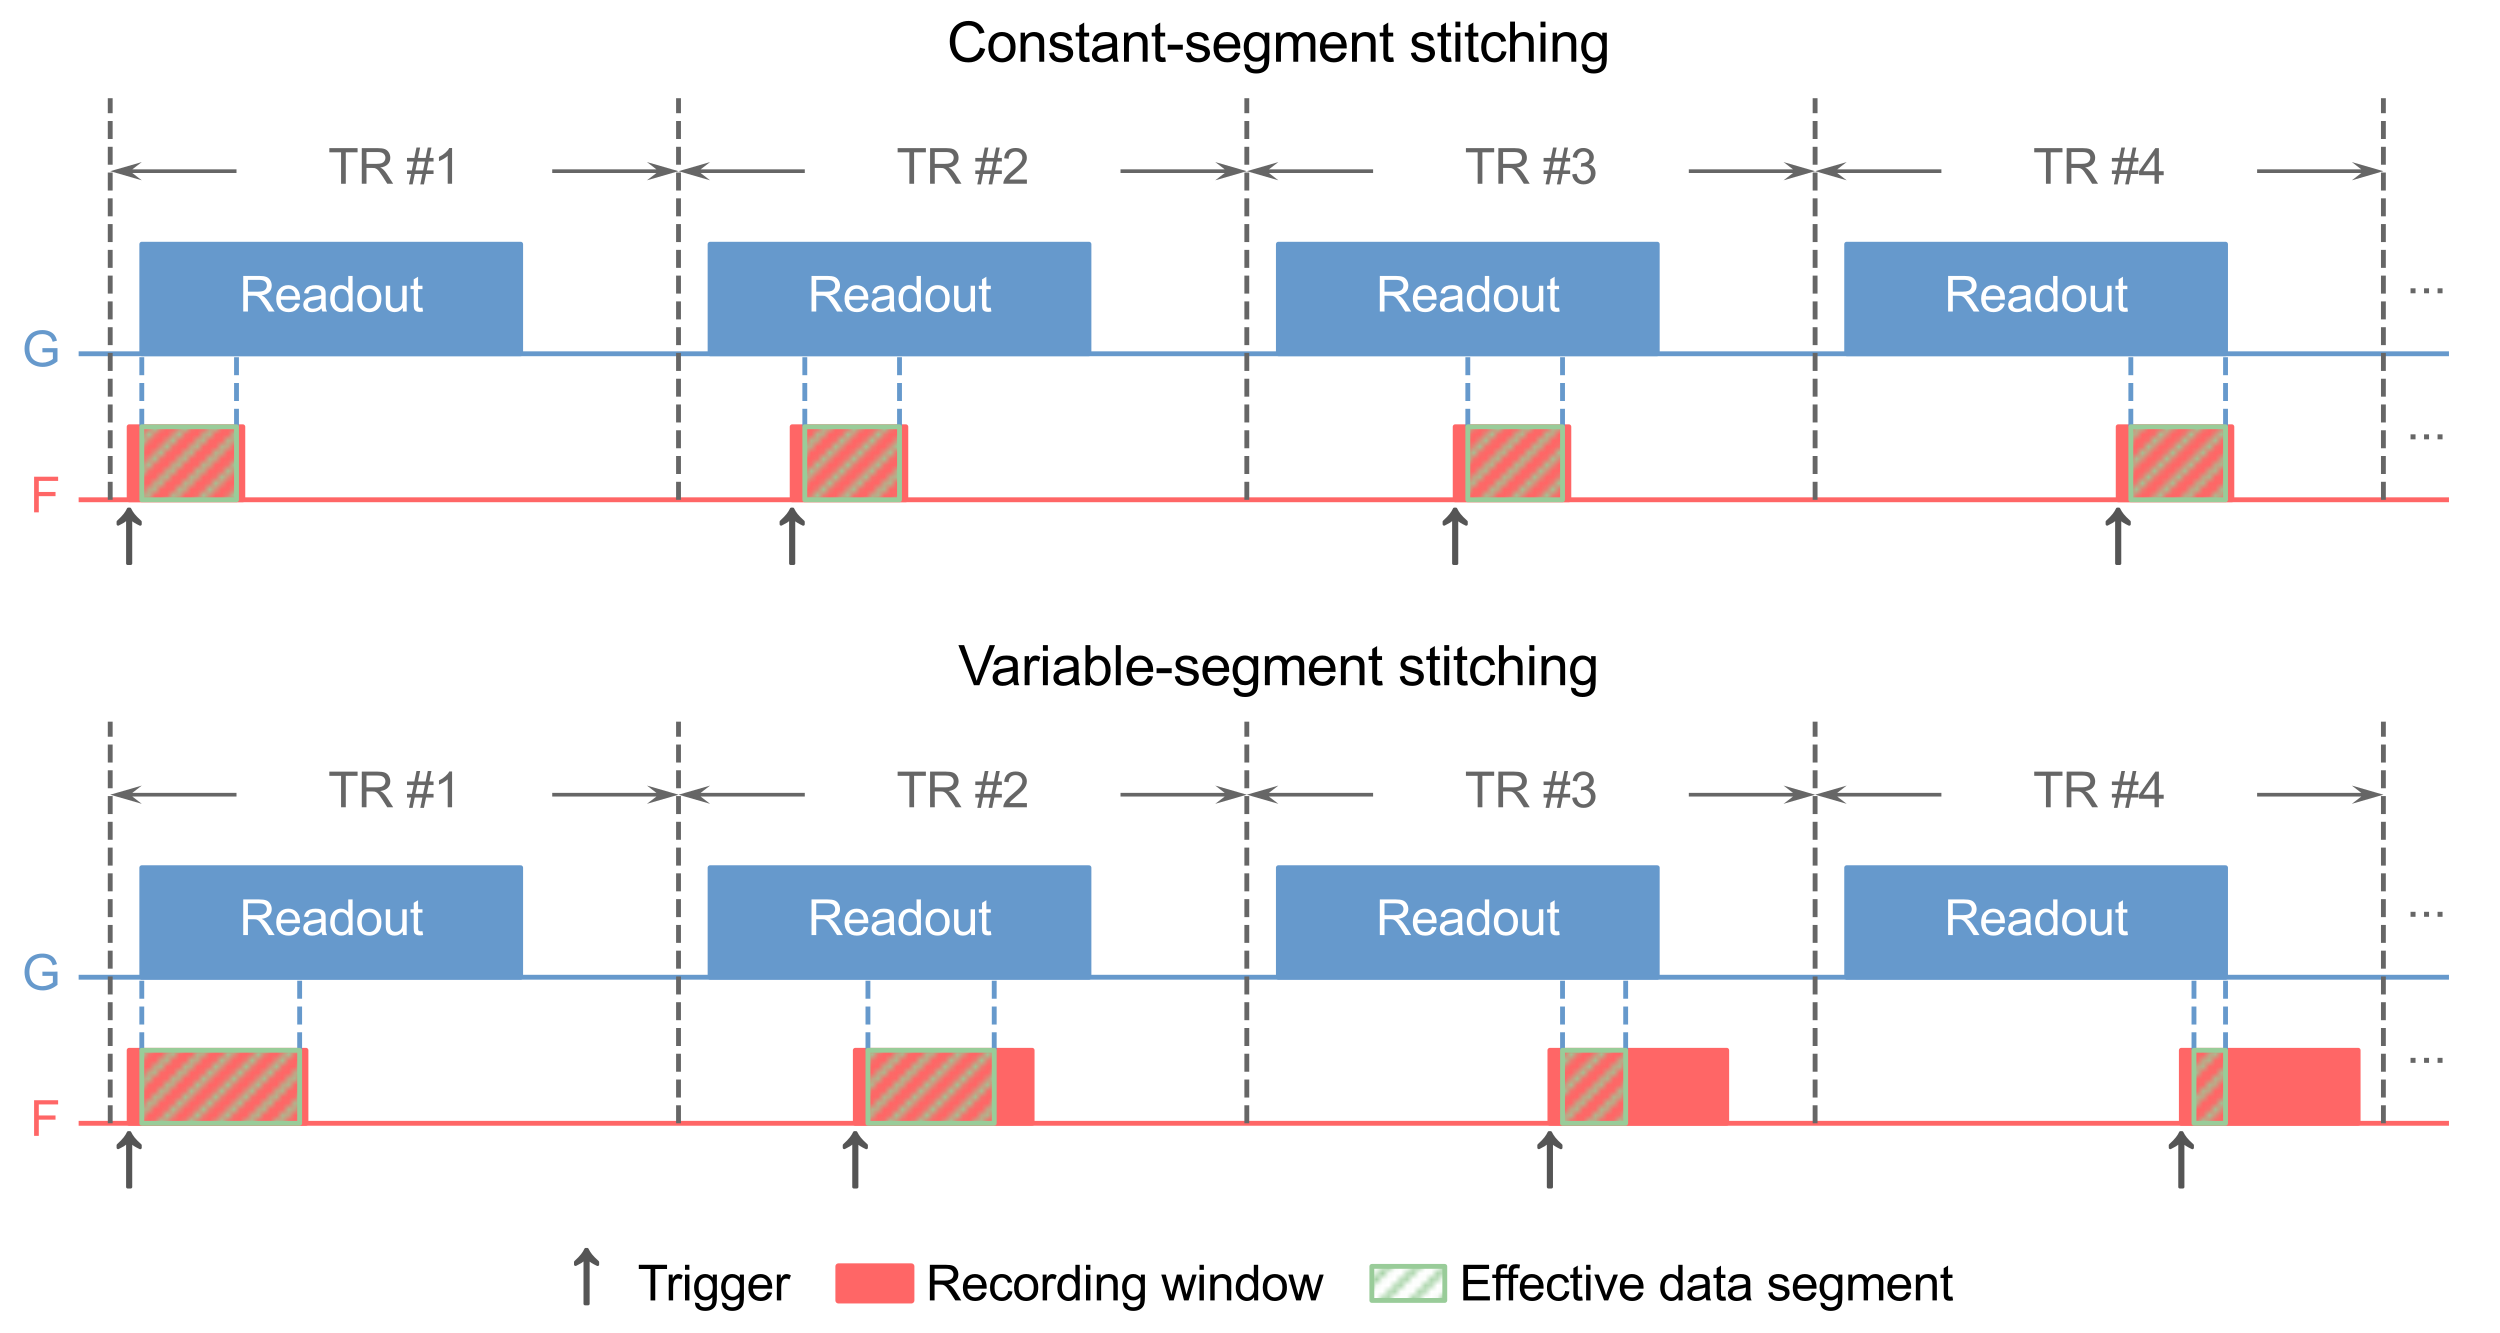 <?xml version="1.0" encoding="utf-8" standalone="no"?>
<!DOCTYPE svg PUBLIC "-//W3C//DTD SVG 1.1//EN"
  "http://www.w3.org/Graphics/SVG/1.1/DTD/svg11.dtd">
<svg xmlns:xlink="http://www.w3.org/1999/xlink" width="411.325pt" height="219.243pt" viewBox="0 0 411.325 219.243" xmlns="http://www.w3.org/2000/svg" version="1.1">
 <defs>
  <style type="text/css">*{stroke-linejoin: round; stroke-linecap: butt}</style>
 </defs>
 <g id="figure_1">
  <g id="patch_1">
   <path d="M 0 219.243 
L 411.325 219.243 
L 411.325 0 
L 0 0 
z
" style="fill: #ffffff"/>
  </g>
  <g id="axes_1">
   <g id="patch_2">
    <path d="M 21.251 82.229 
L 39.951 82.229 
L 39.951 70.215 
L 21.251 70.215 
z
" clip-path="url(#p45568a3e5e)" style="fill: #ff6666; stroke: #ff6666; stroke-width: 0.8; stroke-linejoin: miter"/>
   </g>
   <g id="patch_3">
    <path d="M 130.336 82.229 
L 149.036 82.229 
L 149.036 70.215 
L 130.336 70.215 
z
" clip-path="url(#p45568a3e5e)" style="fill: #ff6666; stroke: #ff6666; stroke-width: 0.8; stroke-linejoin: miter"/>
   </g>
   <g id="patch_4">
    <path d="M 239.421 82.229 
L 258.122 82.229 
L 258.122 70.215 
L 239.421 70.215 
z
" clip-path="url(#p45568a3e5e)" style="fill: #ff6666; stroke: #ff6666; stroke-width: 0.8; stroke-linejoin: miter"/>
   </g>
   <g id="patch_5">
    <path d="M 348.507 82.229 
L 367.207 82.229 
L 367.207 70.215 
L 348.507 70.215 
z
" clip-path="url(#p45568a3e5e)" style="fill: #ff6666; stroke: #ff6666; stroke-width: 0.8; stroke-linejoin: miter"/>
   </g>
   <g id="PolyCollection_1">
    <defs>
     <path id="m5904246587" d="M 23.328 -179.064 
L 23.328 -161.042 
L 85.663 -161.042 
L 85.663 -179.064 
L 85.663 -179.064 
L 23.328 -179.064 
z
" style="stroke: #6699cc; stroke-width: 0.8"/>
    </defs>
    <g clip-path="url(#p45568a3e5e)">
     <use xlink:href="#m5904246587" x="0" y="219.243" style="fill: #6699cc; stroke: #6699cc; stroke-width: 0.8"/>
    </g>
   </g>
   <g id="patch_6">
    <path d="M 18.134 28.166 
L 23.328 26.664 
L 21.77 27.865 
L 38.912 27.865 
L 38.912 28.466 
L 21.77 28.466 
L 23.328 29.668 
z
" clip-path="url(#p45568a3e5e)" style="fill: #666666"/>
   </g>
   <g id="patch_7">
    <path d="M 111.636 28.166 
L 106.441 29.668 
L 107.999 28.466 
L 90.857 28.466 
L 90.857 27.865 
L 107.999 27.865 
L 106.441 26.664 
z
" clip-path="url(#p45568a3e5e)" style="fill: #666666"/>
   </g>
   <g id="PolyCollection_2">
    <defs>
     <path id="m036a494383" d="M 116.83 -179.064 
L 116.83 -161.042 
L 179.165 -161.042 
L 179.165 -179.064 
L 179.165 -179.064 
L 116.83 -179.064 
z
" style="stroke: #6699cc; stroke-width: 0.8"/>
    </defs>
    <g clip-path="url(#p45568a3e5e)">
     <use xlink:href="#m036a494383" x="0" y="219.243" style="fill: #6699cc; stroke: #6699cc; stroke-width: 0.8"/>
    </g>
   </g>
   <g id="patch_8">
    <path d="M 111.636 28.166 
L 116.83 26.664 
L 115.272 27.865 
L 132.414 27.865 
L 132.414 28.466 
L 115.272 28.466 
L 116.83 29.668 
z
" clip-path="url(#p45568a3e5e)" style="fill: #666666"/>
   </g>
   <g id="patch_9">
    <path d="M 205.137 28.166 
L 199.943 29.668 
L 201.501 28.466 
L 184.359 28.466 
L 184.359 27.865 
L 201.501 27.865 
L 199.943 26.664 
z
" clip-path="url(#p45568a3e5e)" style="fill: #666666"/>
   </g>
   <g id="PolyCollection_3">
    <defs>
     <path id="m6ff072a5ea" d="M 210.332 -179.064 
L 210.332 -161.042 
L 272.667 -161.042 
L 272.667 -179.064 
L 272.667 -179.064 
L 210.332 -179.064 
z
" style="stroke: #6699cc; stroke-width: 0.8"/>
    </defs>
    <g clip-path="url(#p45568a3e5e)">
     <use xlink:href="#m6ff072a5ea" x="0" y="219.243" style="fill: #6699cc; stroke: #6699cc; stroke-width: 0.8"/>
    </g>
   </g>
   <g id="patch_10">
    <path d="M 205.137 28.166 
L 210.332 26.664 
L 208.774 27.865 
L 225.916 27.865 
L 225.916 28.466 
L 208.774 28.466 
L 210.332 29.668 
z
" clip-path="url(#p45568a3e5e)" style="fill: #666666"/>
   </g>
   <g id="patch_11">
    <path d="M 298.639 28.166 
L 293.445 29.668 
L 295.003 28.466 
L 277.861 28.466 
L 277.861 27.865 
L 295.003 27.865 
L 293.445 26.664 
z
" clip-path="url(#p45568a3e5e)" style="fill: #666666"/>
   </g>
   <g id="PolyCollection_4">
    <defs>
     <path id="m2b9aa10804" d="M 303.834 -179.064 
L 303.834 -161.042 
L 366.168 -161.042 
L 366.168 -179.064 
L 366.168 -179.064 
L 303.834 -179.064 
z
" style="stroke: #6699cc; stroke-width: 0.8"/>
    </defs>
    <g clip-path="url(#p45568a3e5e)">
     <use xlink:href="#m2b9aa10804" x="0" y="219.243" style="fill: #6699cc; stroke: #6699cc; stroke-width: 0.8"/>
    </g>
   </g>
   <g id="patch_12">
    <path d="M 298.639 28.166 
L 303.834 26.664 
L 302.275 27.865 
L 319.417 27.865 
L 319.417 28.466 
L 302.275 28.466 
L 303.834 29.668 
z
" clip-path="url(#p45568a3e5e)" style="fill: #666666"/>
   </g>
   <g id="patch_13">
    <path d="M 392.141 28.166 
L 386.947 29.668 
L 388.505 28.466 
L 371.363 28.466 
L 371.363 27.865 
L 388.505 27.865 
L 386.947 26.664 
z
" clip-path="url(#p45568a3e5e)" style="fill: #666666"/>
   </g>
   <g id="PathCollection_1">
    <defs>
     <path id="m8872c32c52" d="M -1.819 -2.384 
Q -1.085 -3.056 -0.703 -3.546 
Q -0.321 -4.038 -0.134 -4.472 
L 0.1 -4.472 
Q 0.336 -3.972 0.713 -3.501 
Q 1.09 -3.031 1.819 -2.379 
L 1.819 -1.989 
Q 0.802 -2.465 0.255 -2.986 
L 0.255 4.472 
L -0.255 4.472 
L -0.255 -2.986 
Q -0.741 -2.601 -0.982 -2.449 
Q -1.221 -2.298 -1.819 -1.998 
L -1.819 -2.384 
z
" style="stroke: #555555; stroke-width: 0.5"/>
    </defs>
    <g clip-path="url(#p45568a3e5e)">
     <use xlink:href="#m8872c32c52" x="21.251" y="88.236" style="fill: #555555; stroke: #555555; stroke-width: 0.5"/>
     <use xlink:href="#m8872c32c52" x="130.336" y="88.236" style="fill: #555555; stroke: #555555; stroke-width: 0.5"/>
     <use xlink:href="#m8872c32c52" x="239.421" y="88.236" style="fill: #555555; stroke: #555555; stroke-width: 0.5"/>
     <use xlink:href="#m8872c32c52" x="348.507" y="88.236" style="fill: #555555; stroke: #555555; stroke-width: 0.5"/>
    </g>
   </g>
   <g id="line2d_1">
    <path d="M 12.939 82.229 
L 402.53 82.229 
" clip-path="url(#p45568a3e5e)" style="fill: none; stroke: #ff6666; stroke-width: 0.8; stroke-linecap: square"/>
   </g>
   <g id="line2d_2">
    <path d="M 12.939 58.201 
L 402.53 58.201 
" clip-path="url(#p45568a3e5e)" style="fill: none; stroke: #6699cc; stroke-width: 0.8; stroke-linecap: square"/>
   </g>
   <g id="line2d_3">
    <path d="M 18.134 82.229 
L 18.134 16.152 
" clip-path="url(#p45568a3e5e)" style="fill: none; stroke-dasharray: 2.96,1.28; stroke-dashoffset: 0; stroke: #666666; stroke-width: 0.8"/>
   </g>
   <g id="line2d_4">
    <path d="M 23.328 70.215 
L 23.328 58.201 
" clip-path="url(#p45568a3e5e)" style="fill: none; stroke-dasharray: 2.96,1.28; stroke-dashoffset: 0; stroke: #6699cc; stroke-width: 0.8"/>
   </g>
   <g id="line2d_5">
    <path d="M 38.912 70.215 
L 38.912 58.201 
" clip-path="url(#p45568a3e5e)" style="fill: none; stroke-dasharray: 2.96,1.28; stroke-dashoffset: 0; stroke: #6699cc; stroke-width: 0.8"/>
   </g>
   <g id="line2d_6">
    <path d="M 111.636 82.229 
L 111.636 16.152 
" clip-path="url(#p45568a3e5e)" style="fill: none; stroke-dasharray: 2.96,1.28; stroke-dashoffset: 0; stroke: #666666; stroke-width: 0.8"/>
   </g>
   <g id="line2d_7">
    <path d="M 132.414 70.215 
L 132.414 58.201 
" clip-path="url(#p45568a3e5e)" style="fill: none; stroke-dasharray: 2.96,1.28; stroke-dashoffset: 0; stroke: #6699cc; stroke-width: 0.8"/>
   </g>
   <g id="line2d_8">
    <path d="M 147.997 70.215 
L 147.997 58.201 
" clip-path="url(#p45568a3e5e)" style="fill: none; stroke-dasharray: 2.96,1.28; stroke-dashoffset: 0; stroke: #6699cc; stroke-width: 0.8"/>
   </g>
   <g id="line2d_9">
    <path d="M 205.137 82.229 
L 205.137 16.152 
" clip-path="url(#p45568a3e5e)" style="fill: none; stroke-dasharray: 2.96,1.28; stroke-dashoffset: 0; stroke: #666666; stroke-width: 0.8"/>
   </g>
   <g id="line2d_10">
    <path d="M 241.499 70.215 
L 241.499 58.201 
" clip-path="url(#p45568a3e5e)" style="fill: none; stroke-dasharray: 2.96,1.28; stroke-dashoffset: 0; stroke: #6699cc; stroke-width: 0.8"/>
   </g>
   <g id="line2d_11">
    <path d="M 257.083 70.215 
L 257.083 58.201 
" clip-path="url(#p45568a3e5e)" style="fill: none; stroke-dasharray: 2.96,1.28; stroke-dashoffset: 0; stroke: #6699cc; stroke-width: 0.8"/>
   </g>
   <g id="line2d_12">
    <path d="M 298.639 82.229 
L 298.639 16.152 
" clip-path="url(#p45568a3e5e)" style="fill: none; stroke-dasharray: 2.96,1.28; stroke-dashoffset: 0; stroke: #666666; stroke-width: 0.8"/>
   </g>
   <g id="line2d_13">
    <path d="M 392.141 82.229 
L 392.141 16.152 
" clip-path="url(#p45568a3e5e)" style="fill: none; stroke-dasharray: 2.96,1.28; stroke-dashoffset: 0; stroke: #666666; stroke-width: 0.8"/>
   </g>
   <g id="line2d_14">
    <path d="M 350.585 70.215 
L 350.585 58.201 
" clip-path="url(#p45568a3e5e)" style="fill: none; stroke-dasharray: 2.96,1.28; stroke-dashoffset: 0; stroke: #6699cc; stroke-width: 0.8"/>
   </g>
   <g id="line2d_15">
    <path d="M 366.168 70.215 
L 366.168 58.201 
" clip-path="url(#p45568a3e5e)" style="fill: none; stroke-dasharray: 2.96,1.28; stroke-dashoffset: 0; stroke: #6699cc; stroke-width: 0.8"/>
   </g>
   <g id="text_1">
    <!-- G -->
    <g style="fill: #6699cc" transform="translate(3.6 60.269) scale(0.08 -0.08)">
     <defs>
      <path id="ArialMT-47" d="M 2638 1797 
L 2638 2334 
L 4578 2338 
L 4578 638 
Q 4131 281 3656 101 
Q 3181 -78 2681 -78 
Q 2006 -78 1454 211 
Q 903 500 622 1047 
Q 341 1594 341 2269 
Q 341 2938 620 3517 
Q 900 4097 1425 4378 
Q 1950 4659 2634 4659 
Q 3131 4659 3532 4498 
Q 3934 4338 4162 4050 
Q 4391 3763 4509 3300 
L 3963 3150 
Q 3859 3500 3706 3700 
Q 3553 3900 3268 4020 
Q 2984 4141 2638 4141 
Q 2222 4141 1919 4014 
Q 1616 3888 1430 3681 
Q 1244 3475 1141 3228 
Q 966 2803 966 2306 
Q 966 1694 1177 1281 
Q 1388 869 1791 669 
Q 2194 469 2647 469 
Q 3041 469 3416 620 
Q 3791 772 3984 944 
L 3984 1797 
L 2638 1797 
z
" transform="scale(0.016)"/>
     </defs>
     <use xlink:href="#ArialMT-47"/>
    </g>
   </g>
   <g id="text_2">
    <!-- F -->
    <g style="fill: #ff6666" transform="translate(4.936 84.297) scale(0.08 -0.08)">
     <defs>
      <path id="ArialMT-46" d="M 525 0 
L 525 4581 
L 3616 4581 
L 3616 4041 
L 1131 4041 
L 1131 2622 
L 3281 2622 
L 3281 2081 
L 1131 2081 
L 1131 0 
L 525 0 
z
" transform="scale(0.016)"/>
     </defs>
     <use xlink:href="#ArialMT-46"/>
    </g>
   </g>
   <g id="text_3">
    <!-- ... -->
    <g style="fill: #666666" transform="translate(395.863 48.255) scale(0.08 -0.08)">
     <defs>
      <path id="ArialMT-2e" d="M 581 0 
L 581 641 
L 1222 641 
L 1222 0 
L 581 0 
z
" transform="scale(0.016)"/>
     </defs>
     <use xlink:href="#ArialMT-2e"/>
     <use xlink:href="#ArialMT-2e" x="27.783"/>
     <use xlink:href="#ArialMT-2e" x="55.566"/>
    </g>
   </g>
   <g id="text_4">
    <!-- ... -->
    <g style="fill: #666666" transform="translate(395.863 72.283) scale(0.08 -0.08)">
     <use xlink:href="#ArialMT-2e"/>
     <use xlink:href="#ArialMT-2e" x="27.783"/>
     <use xlink:href="#ArialMT-2e" x="55.566"/>
    </g>
   </g>
   <g id="text_5">
    <!-- Readout -->
    <g style="fill: #ffffff" transform="translate(39.374 51.259) scale(0.08 -0.08)">
     <defs>
      <path id="ArialMT-52" d="M 503 0 
L 503 4581 
L 2534 4581 
Q 3147 4581 3465 4457 
Q 3784 4334 3975 4021 
Q 4166 3709 4166 3331 
Q 4166 2844 3850 2509 
Q 3534 2175 2875 2084 
Q 3116 1969 3241 1856 
Q 3506 1613 3744 1247 
L 4541 0 
L 3778 0 
L 3172 953 
Q 2906 1366 2734 1584 
Q 2563 1803 2427 1890 
Q 2291 1978 2150 2013 
Q 2047 2034 1813 2034 
L 1109 2034 
L 1109 0 
L 503 0 
z
M 1109 2559 
L 2413 2559 
Q 2828 2559 3062 2645 
Q 3297 2731 3419 2920 
Q 3541 3109 3541 3331 
Q 3541 3656 3305 3865 
Q 3069 4075 2559 4075 
L 1109 4075 
L 1109 2559 
z
" transform="scale(0.016)"/>
      <path id="ArialMT-65" d="M 2694 1069 
L 3275 997 
Q 3138 488 2766 206 
Q 2394 -75 1816 -75 
Q 1088 -75 661 373 
Q 234 822 234 1631 
Q 234 2469 665 2931 
Q 1097 3394 1784 3394 
Q 2450 3394 2872 2941 
Q 3294 2488 3294 1666 
Q 3294 1616 3291 1516 
L 816 1516 
Q 847 969 1125 678 
Q 1403 388 1819 388 
Q 2128 388 2347 550 
Q 2566 713 2694 1069 
z
M 847 1978 
L 2700 1978 
Q 2663 2397 2488 2606 
Q 2219 2931 1791 2931 
Q 1403 2931 1139 2672 
Q 875 2413 847 1978 
z
" transform="scale(0.016)"/>
      <path id="ArialMT-61" d="M 2588 409 
Q 2275 144 1986 34 
Q 1697 -75 1366 -75 
Q 819 -75 525 192 
Q 231 459 231 875 
Q 231 1119 342 1320 
Q 453 1522 633 1644 
Q 813 1766 1038 1828 
Q 1203 1872 1538 1913 
Q 2219 1994 2541 2106 
Q 2544 2222 2544 2253 
Q 2544 2597 2384 2738 
Q 2169 2928 1744 2928 
Q 1347 2928 1158 2789 
Q 969 2650 878 2297 
L 328 2372 
Q 403 2725 575 2942 
Q 747 3159 1072 3276 
Q 1397 3394 1825 3394 
Q 2250 3394 2515 3294 
Q 2781 3194 2906 3042 
Q 3031 2891 3081 2659 
Q 3109 2516 3109 2141 
L 3109 1391 
Q 3109 606 3145 398 
Q 3181 191 3288 0 
L 2700 0 
Q 2613 175 2588 409 
z
M 2541 1666 
Q 2234 1541 1622 1453 
Q 1275 1403 1131 1340 
Q 988 1278 909 1158 
Q 831 1038 831 891 
Q 831 666 1001 516 
Q 1172 366 1500 366 
Q 1825 366 2078 508 
Q 2331 650 2450 897 
Q 2541 1088 2541 1459 
L 2541 1666 
z
" transform="scale(0.016)"/>
      <path id="ArialMT-64" d="M 2575 0 
L 2575 419 
Q 2259 -75 1647 -75 
Q 1250 -75 917 144 
Q 584 363 401 755 
Q 219 1147 219 1656 
Q 219 2153 384 2558 
Q 550 2963 881 3178 
Q 1213 3394 1622 3394 
Q 1922 3394 2156 3267 
Q 2391 3141 2538 2938 
L 2538 4581 
L 3097 4581 
L 3097 0 
L 2575 0 
z
M 797 1656 
Q 797 1019 1065 703 
Q 1334 388 1700 388 
Q 2069 388 2326 689 
Q 2584 991 2584 1609 
Q 2584 2291 2321 2609 
Q 2059 2928 1675 2928 
Q 1300 2928 1048 2622 
Q 797 2316 797 1656 
z
" transform="scale(0.016)"/>
      <path id="ArialMT-6f" d="M 213 1659 
Q 213 2581 725 3025 
Q 1153 3394 1769 3394 
Q 2453 3394 2887 2945 
Q 3322 2497 3322 1706 
Q 3322 1066 3130 698 
Q 2938 331 2570 128 
Q 2203 -75 1769 -75 
Q 1072 -75 642 372 
Q 213 819 213 1659 
z
M 791 1659 
Q 791 1022 1069 705 
Q 1347 388 1769 388 
Q 2188 388 2466 706 
Q 2744 1025 2744 1678 
Q 2744 2294 2464 2611 
Q 2184 2928 1769 2928 
Q 1347 2928 1069 2612 
Q 791 2297 791 1659 
z
" transform="scale(0.016)"/>
      <path id="ArialMT-75" d="M 2597 0 
L 2597 488 
Q 2209 -75 1544 -75 
Q 1250 -75 995 37 
Q 741 150 617 320 
Q 494 491 444 738 
Q 409 903 409 1263 
L 409 3319 
L 972 3319 
L 972 1478 
Q 972 1038 1006 884 
Q 1059 663 1231 536 
Q 1403 409 1656 409 
Q 1909 409 2131 539 
Q 2353 669 2445 892 
Q 2538 1116 2538 1541 
L 2538 3319 
L 3100 3319 
L 3100 0 
L 2597 0 
z
" transform="scale(0.016)"/>
      <path id="ArialMT-74" d="M 1650 503 
L 1731 6 
Q 1494 -44 1306 -44 
Q 1000 -44 831 53 
Q 663 150 594 308 
Q 525 466 525 972 
L 525 2881 
L 113 2881 
L 113 3319 
L 525 3319 
L 525 4141 
L 1084 4478 
L 1084 3319 
L 1650 3319 
L 1650 2881 
L 1084 2881 
L 1084 941 
Q 1084 700 1114 631 
Q 1144 563 1211 522 
Q 1278 481 1403 481 
Q 1497 481 1650 503 
z
" transform="scale(0.016)"/>
     </defs>
     <use xlink:href="#ArialMT-52"/>
     <use xlink:href="#ArialMT-65" x="72.217"/>
     <use xlink:href="#ArialMT-61" x="127.832"/>
     <use xlink:href="#ArialMT-64" x="183.447"/>
     <use xlink:href="#ArialMT-6f" x="239.062"/>
     <use xlink:href="#ArialMT-75" x="294.678"/>
     <use xlink:href="#ArialMT-74" x="350.293"/>
    </g>
   </g>
   <g id="text_6">
    <!-- TR #1 -->
    <g style="fill: #666666" transform="translate(53.993 30.234) scale(0.08 -0.08)">
     <defs>
      <path id="ArialMT-54" d="M 1659 0 
L 1659 4041 
L 150 4041 
L 150 4581 
L 3781 4581 
L 3781 4041 
L 2266 4041 
L 2266 0 
L 1659 0 
z
" transform="scale(0.016)"/>
      <path id="ArialMT-20" transform="scale(0.016)"/>
      <path id="ArialMT-23" d="M 322 -78 
L 594 1253 
L 66 1253 
L 66 1719 
L 688 1719 
L 919 2853 
L 66 2853 
L 66 3319 
L 1013 3319 
L 1284 4659 
L 1753 4659 
L 1481 3319 
L 2466 3319 
L 2738 4659 
L 3209 4659 
L 2938 3319 
L 3478 3319 
L 3478 2853 
L 2844 2853 
L 2609 1719 
L 3478 1719 
L 3478 1253 
L 2516 1253 
L 2244 -78 
L 1775 -78 
L 2044 1253 
L 1063 1253 
L 791 -78 
L 322 -78 
z
M 1156 1719 
L 2138 1719 
L 2372 2853 
L 1388 2853 
L 1156 1719 
z
" transform="scale(0.016)"/>
      <path id="ArialMT-31" d="M 2384 0 
L 1822 0 
L 1822 3584 
Q 1619 3391 1289 3197 
Q 959 3003 697 2906 
L 697 3450 
Q 1169 3672 1522 3987 
Q 1875 4303 2022 4600 
L 2384 4600 
L 2384 0 
z
" transform="scale(0.016)"/>
     </defs>
     <use xlink:href="#ArialMT-54"/>
     <use xlink:href="#ArialMT-52" x="61.084"/>
     <use xlink:href="#ArialMT-20" x="133.301"/>
     <use xlink:href="#ArialMT-23" x="161.084"/>
     <use xlink:href="#ArialMT-31" x="216.699"/>
    </g>
   </g>
   <g id="text_7">
    <!-- Readout -->
    <g style="fill: #ffffff" transform="translate(132.876 51.259) scale(0.08 -0.08)">
     <use xlink:href="#ArialMT-52"/>
     <use xlink:href="#ArialMT-65" x="72.217"/>
     <use xlink:href="#ArialMT-61" x="127.832"/>
     <use xlink:href="#ArialMT-64" x="183.447"/>
     <use xlink:href="#ArialMT-6f" x="239.062"/>
     <use xlink:href="#ArialMT-75" x="294.678"/>
     <use xlink:href="#ArialMT-74" x="350.293"/>
    </g>
   </g>
   <g id="text_8">
    <!-- TR #2 -->
    <g style="fill: #666666" transform="translate(147.495 30.234) scale(0.08 -0.08)">
     <defs>
      <path id="ArialMT-32" d="M 3222 541 
L 3222 0 
L 194 0 
Q 188 203 259 391 
Q 375 700 629 1000 
Q 884 1300 1366 1694 
Q 2113 2306 2375 2664 
Q 2638 3022 2638 3341 
Q 2638 3675 2398 3904 
Q 2159 4134 1775 4134 
Q 1369 4134 1125 3890 
Q 881 3647 878 3216 
L 300 3275 
Q 359 3922 746 4261 
Q 1134 4600 1788 4600 
Q 2447 4600 2831 4234 
Q 3216 3869 3216 3328 
Q 3216 3053 3103 2787 
Q 2991 2522 2730 2228 
Q 2469 1934 1863 1422 
Q 1356 997 1212 845 
Q 1069 694 975 541 
L 3222 541 
z
" transform="scale(0.016)"/>
     </defs>
     <use xlink:href="#ArialMT-54"/>
     <use xlink:href="#ArialMT-52" x="61.084"/>
     <use xlink:href="#ArialMT-20" x="133.301"/>
     <use xlink:href="#ArialMT-23" x="161.084"/>
     <use xlink:href="#ArialMT-32" x="216.699"/>
    </g>
   </g>
   <g id="text_9">
    <!-- Readout -->
    <g style="fill: #ffffff" transform="translate(226.377 51.259) scale(0.08 -0.08)">
     <use xlink:href="#ArialMT-52"/>
     <use xlink:href="#ArialMT-65" x="72.217"/>
     <use xlink:href="#ArialMT-61" x="127.832"/>
     <use xlink:href="#ArialMT-64" x="183.447"/>
     <use xlink:href="#ArialMT-6f" x="239.062"/>
     <use xlink:href="#ArialMT-75" x="294.678"/>
     <use xlink:href="#ArialMT-74" x="350.293"/>
    </g>
   </g>
   <g id="text_10">
    <!-- TR #3 -->
    <g style="fill: #666666" transform="translate(240.996 30.234) scale(0.08 -0.08)">
     <defs>
      <path id="ArialMT-33" d="M 269 1209 
L 831 1284 
Q 928 806 1161 595 
Q 1394 384 1728 384 
Q 2125 384 2398 659 
Q 2672 934 2672 1341 
Q 2672 1728 2419 1979 
Q 2166 2231 1775 2231 
Q 1616 2231 1378 2169 
L 1441 2663 
Q 1497 2656 1531 2656 
Q 1891 2656 2178 2843 
Q 2466 3031 2466 3422 
Q 2466 3731 2256 3934 
Q 2047 4138 1716 4138 
Q 1388 4138 1169 3931 
Q 950 3725 888 3313 
L 325 3413 
Q 428 3978 793 4289 
Q 1159 4600 1703 4600 
Q 2078 4600 2393 4439 
Q 2709 4278 2876 4000 
Q 3044 3722 3044 3409 
Q 3044 3113 2884 2869 
Q 2725 2625 2413 2481 
Q 2819 2388 3044 2092 
Q 3269 1797 3269 1353 
Q 3269 753 2831 336 
Q 2394 -81 1725 -81 
Q 1122 -81 723 278 
Q 325 638 269 1209 
z
" transform="scale(0.016)"/>
     </defs>
     <use xlink:href="#ArialMT-54"/>
     <use xlink:href="#ArialMT-52" x="61.084"/>
     <use xlink:href="#ArialMT-20" x="133.301"/>
     <use xlink:href="#ArialMT-23" x="161.084"/>
     <use xlink:href="#ArialMT-33" x="216.699"/>
    </g>
   </g>
   <g id="text_11">
    <!-- Readout -->
    <g style="fill: #ffffff" transform="translate(319.879 51.259) scale(0.08 -0.08)">
     <use xlink:href="#ArialMT-52"/>
     <use xlink:href="#ArialMT-65" x="72.217"/>
     <use xlink:href="#ArialMT-61" x="127.832"/>
     <use xlink:href="#ArialMT-64" x="183.447"/>
     <use xlink:href="#ArialMT-6f" x="239.062"/>
     <use xlink:href="#ArialMT-75" x="294.678"/>
     <use xlink:href="#ArialMT-74" x="350.293"/>
    </g>
   </g>
   <g id="text_12">
    <!-- TR #4 -->
    <g style="fill: #666666" transform="translate(334.498 30.234) scale(0.08 -0.08)">
     <defs>
      <path id="ArialMT-34" d="M 2069 0 
L 2069 1097 
L 81 1097 
L 81 1613 
L 2172 4581 
L 2631 4581 
L 2631 1613 
L 3250 1613 
L 3250 1097 
L 2631 1097 
L 2631 0 
L 2069 0 
z
M 2069 1613 
L 2069 3678 
L 634 1613 
L 2069 1613 
z
" transform="scale(0.016)"/>
     </defs>
     <use xlink:href="#ArialMT-54"/>
     <use xlink:href="#ArialMT-52" x="61.084"/>
     <use xlink:href="#ArialMT-20" x="133.301"/>
     <use xlink:href="#ArialMT-23" x="161.084"/>
     <use xlink:href="#ArialMT-34" x="216.699"/>
    </g>
   </g>
   <g id="text_13">
    <!-- Constant-segment stitching -->
    <g transform="translate(155.808 10.152) scale(0.09 -0.09)">
     <defs>
      <path id="ArialMT-43" d="M 3763 1606 
L 4369 1453 
Q 4178 706 3683 314 
Q 3188 -78 2472 -78 
Q 1731 -78 1267 223 
Q 803 525 561 1097 
Q 319 1669 319 2325 
Q 319 3041 592 3573 
Q 866 4106 1370 4382 
Q 1875 4659 2481 4659 
Q 3169 4659 3637 4309 
Q 4106 3959 4291 3325 
L 3694 3184 
Q 3534 3684 3231 3912 
Q 2928 4141 2469 4141 
Q 1941 4141 1586 3887 
Q 1231 3634 1087 3207 
Q 944 2781 944 2328 
Q 944 1744 1114 1308 
Q 1284 872 1643 656 
Q 2003 441 2422 441 
Q 2931 441 3284 734 
Q 3638 1028 3763 1606 
z
" transform="scale(0.016)"/>
      <path id="ArialMT-6e" d="M 422 0 
L 422 3319 
L 928 3319 
L 928 2847 
Q 1294 3394 1984 3394 
Q 2284 3394 2536 3286 
Q 2788 3178 2913 3003 
Q 3038 2828 3088 2588 
Q 3119 2431 3119 2041 
L 3119 0 
L 2556 0 
L 2556 2019 
Q 2556 2363 2490 2533 
Q 2425 2703 2258 2804 
Q 2091 2906 1866 2906 
Q 1506 2906 1245 2678 
Q 984 2450 984 1813 
L 984 0 
L 422 0 
z
" transform="scale(0.016)"/>
      <path id="ArialMT-73" d="M 197 991 
L 753 1078 
Q 800 744 1014 566 
Q 1228 388 1613 388 
Q 2000 388 2187 545 
Q 2375 703 2375 916 
Q 2375 1106 2209 1216 
Q 2094 1291 1634 1406 
Q 1016 1563 777 1677 
Q 538 1791 414 1992 
Q 291 2194 291 2438 
Q 291 2659 392 2848 
Q 494 3038 669 3163 
Q 800 3259 1026 3326 
Q 1253 3394 1513 3394 
Q 1903 3394 2198 3281 
Q 2494 3169 2634 2976 
Q 2775 2784 2828 2463 
L 2278 2388 
Q 2241 2644 2061 2787 
Q 1881 2931 1553 2931 
Q 1166 2931 1000 2803 
Q 834 2675 834 2503 
Q 834 2394 903 2306 
Q 972 2216 1119 2156 
Q 1203 2125 1616 2013 
Q 2213 1853 2448 1751 
Q 2684 1650 2818 1456 
Q 2953 1263 2953 975 
Q 2953 694 2789 445 
Q 2625 197 2315 61 
Q 2006 -75 1616 -75 
Q 969 -75 630 194 
Q 291 463 197 991 
z
" transform="scale(0.016)"/>
      <path id="ArialMT-2d" d="M 203 1375 
L 203 1941 
L 1931 1941 
L 1931 1375 
L 203 1375 
z
" transform="scale(0.016)"/>
      <path id="ArialMT-67" d="M 319 -275 
L 866 -356 
Q 900 -609 1056 -725 
Q 1266 -881 1628 -881 
Q 2019 -881 2231 -725 
Q 2444 -569 2519 -288 
Q 2563 -116 2559 434 
Q 2191 0 1641 0 
Q 956 0 581 494 
Q 206 988 206 1678 
Q 206 2153 378 2554 
Q 550 2956 876 3175 
Q 1203 3394 1644 3394 
Q 2231 3394 2613 2919 
L 2613 3319 
L 3131 3319 
L 3131 450 
Q 3131 -325 2973 -648 
Q 2816 -972 2473 -1159 
Q 2131 -1347 1631 -1347 
Q 1038 -1347 672 -1080 
Q 306 -813 319 -275 
z
M 784 1719 
Q 784 1066 1043 766 
Q 1303 466 1694 466 
Q 2081 466 2343 764 
Q 2606 1063 2606 1700 
Q 2606 2309 2336 2618 
Q 2066 2928 1684 2928 
Q 1309 2928 1046 2623 
Q 784 2319 784 1719 
z
" transform="scale(0.016)"/>
      <path id="ArialMT-6d" d="M 422 0 
L 422 3319 
L 925 3319 
L 925 2853 
Q 1081 3097 1340 3245 
Q 1600 3394 1931 3394 
Q 2300 3394 2536 3241 
Q 2772 3088 2869 2813 
Q 3263 3394 3894 3394 
Q 4388 3394 4653 3120 
Q 4919 2847 4919 2278 
L 4919 0 
L 4359 0 
L 4359 2091 
Q 4359 2428 4304 2576 
Q 4250 2725 4106 2815 
Q 3963 2906 3769 2906 
Q 3419 2906 3187 2673 
Q 2956 2441 2956 1928 
L 2956 0 
L 2394 0 
L 2394 2156 
Q 2394 2531 2256 2718 
Q 2119 2906 1806 2906 
Q 1569 2906 1367 2781 
Q 1166 2656 1075 2415 
Q 984 2175 984 1722 
L 984 0 
L 422 0 
z
" transform="scale(0.016)"/>
      <path id="ArialMT-69" d="M 425 3934 
L 425 4581 
L 988 4581 
L 988 3934 
L 425 3934 
z
M 425 0 
L 425 3319 
L 988 3319 
L 988 0 
L 425 0 
z
" transform="scale(0.016)"/>
      <path id="ArialMT-63" d="M 2588 1216 
L 3141 1144 
Q 3050 572 2676 248 
Q 2303 -75 1759 -75 
Q 1078 -75 664 370 
Q 250 816 250 1647 
Q 250 2184 428 2587 
Q 606 2991 970 3192 
Q 1334 3394 1763 3394 
Q 2303 3394 2647 3120 
Q 2991 2847 3088 2344 
L 2541 2259 
Q 2463 2594 2264 2762 
Q 2066 2931 1784 2931 
Q 1359 2931 1093 2626 
Q 828 2322 828 1663 
Q 828 994 1084 691 
Q 1341 388 1753 388 
Q 2084 388 2306 591 
Q 2528 794 2588 1216 
z
" transform="scale(0.016)"/>
      <path id="ArialMT-68" d="M 422 0 
L 422 4581 
L 984 4581 
L 984 2938 
Q 1378 3394 1978 3394 
Q 2347 3394 2619 3248 
Q 2891 3103 3008 2847 
Q 3125 2591 3125 2103 
L 3125 0 
L 2563 0 
L 2563 2103 
Q 2563 2525 2380 2717 
Q 2197 2909 1863 2909 
Q 1613 2909 1392 2779 
Q 1172 2650 1078 2428 
Q 984 2206 984 1816 
L 984 0 
L 422 0 
z
" transform="scale(0.016)"/>
     </defs>
     <use xlink:href="#ArialMT-43"/>
     <use xlink:href="#ArialMT-6f" x="72.217"/>
     <use xlink:href="#ArialMT-6e" x="127.832"/>
     <use xlink:href="#ArialMT-73" x="183.447"/>
     <use xlink:href="#ArialMT-74" x="233.447"/>
     <use xlink:href="#ArialMT-61" x="261.23"/>
     <use xlink:href="#ArialMT-6e" x="316.846"/>
     <use xlink:href="#ArialMT-74" x="372.461"/>
     <use xlink:href="#ArialMT-2d" x="400.244"/>
     <use xlink:href="#ArialMT-73" x="433.545"/>
     <use xlink:href="#ArialMT-65" x="483.545"/>
     <use xlink:href="#ArialMT-67" x="539.16"/>
     <use xlink:href="#ArialMT-6d" x="594.775"/>
     <use xlink:href="#ArialMT-65" x="678.076"/>
     <use xlink:href="#ArialMT-6e" x="733.691"/>
     <use xlink:href="#ArialMT-74" x="789.307"/>
     <use xlink:href="#ArialMT-20" x="817.09"/>
     <use xlink:href="#ArialMT-73" x="844.873"/>
     <use xlink:href="#ArialMT-74" x="894.873"/>
     <use xlink:href="#ArialMT-69" x="922.656"/>
     <use xlink:href="#ArialMT-74" x="944.873"/>
     <use xlink:href="#ArialMT-63" x="972.656"/>
     <use xlink:href="#ArialMT-68" x="1022.656"/>
     <use xlink:href="#ArialMT-69" x="1078.271"/>
     <use xlink:href="#ArialMT-6e" x="1100.488"/>
     <use xlink:href="#ArialMT-67" x="1156.104"/>
    </g>
   </g>
   <g id="patch_14">
    <path d="M 23.328 82.229 
L 38.912 82.229 
L 38.912 70.215 
L 23.328 70.215 
z
" clip-path="url(#p45568a3e5e)" style="fill: url(#hcdfd8f845d); stroke: #99cc99; stroke-width: 0.8; stroke-linejoin: miter"/>
   </g>
   <g id="patch_15">
    <path d="M 132.414 82.229 
L 147.997 82.229 
L 147.997 70.215 
L 132.414 70.215 
z
" clip-path="url(#p45568a3e5e)" style="fill: url(#hcdfd8f845d); stroke: #99cc99; stroke-width: 0.8; stroke-linejoin: miter"/>
   </g>
   <g id="patch_16">
    <path d="M 241.499 82.229 
L 257.083 82.229 
L 257.083 70.215 
L 241.499 70.215 
z
" clip-path="url(#p45568a3e5e)" style="fill: url(#hcdfd8f845d); stroke: #99cc99; stroke-width: 0.8; stroke-linejoin: miter"/>
   </g>
   <g id="patch_17">
    <path d="M 350.585 82.229 
L 366.168 82.229 
L 366.168 70.215 
L 350.585 70.215 
z
" clip-path="url(#p45568a3e5e)" style="fill: url(#hcdfd8f845d); stroke: #99cc99; stroke-width: 0.8; stroke-linejoin: miter"/>
   </g>
  </g>
  <g id="axes_2">
   <g id="patch_18">
    <path d="M 21.251 184.815 
L 50.34 184.815 
L 50.34 172.801 
L 21.251 172.801 
z
" clip-path="url(#p4594060e15)" style="fill: #ff6666; stroke: #ff6666; stroke-width: 0.8; stroke-linejoin: miter"/>
   </g>
   <g id="patch_19">
    <path d="M 140.725 184.815 
L 169.815 184.815 
L 169.815 172.801 
L 140.725 172.801 
z
" clip-path="url(#p4594060e15)" style="fill: #ff6666; stroke: #ff6666; stroke-width: 0.8; stroke-linejoin: miter"/>
   </g>
   <g id="patch_20">
    <path d="M 255.005 184.815 
L 284.095 184.815 
L 284.095 172.801 
L 255.005 172.801 
z
" clip-path="url(#p4594060e15)" style="fill: #ff6666; stroke: #ff6666; stroke-width: 0.8; stroke-linejoin: miter"/>
   </g>
   <g id="patch_21">
    <path d="M 358.896 184.815 
L 387.985 184.815 
L 387.985 172.801 
L 358.896 172.801 
z
" clip-path="url(#p4594060e15)" style="fill: #ff6666; stroke: #ff6666; stroke-width: 0.8; stroke-linejoin: miter"/>
   </g>
   <g id="PolyCollection_5">
    <defs>
     <path id="m26841ccdc5" d="M 23.328 -76.478 
L 23.328 -58.456 
L 85.663 -58.456 
L 85.663 -76.478 
L 85.663 -76.478 
L 23.328 -76.478 
z
" style="stroke: #6699cc; stroke-width: 0.8"/>
    </defs>
    <g clip-path="url(#p4594060e15)">
     <use xlink:href="#m26841ccdc5" x="0" y="219.243" style="fill: #6699cc; stroke: #6699cc; stroke-width: 0.8"/>
    </g>
   </g>
   <g id="patch_22">
    <path d="M 18.134 130.752 
L 23.328 129.25 
L 21.77 130.451 
L 38.912 130.451 
L 38.912 131.052 
L 21.77 131.052 
L 23.328 132.253 
z
" clip-path="url(#p4594060e15)" style="fill: #666666"/>
   </g>
   <g id="patch_23">
    <path d="M 111.636 130.752 
L 106.441 132.253 
L 107.999 131.052 
L 90.857 131.052 
L 90.857 130.451 
L 107.999 130.451 
L 106.441 129.25 
z
" clip-path="url(#p4594060e15)" style="fill: #666666"/>
   </g>
   <g id="PolyCollection_6">
    <defs>
     <path id="mb63d7dcb3f" d="M 116.83 -76.478 
L 116.83 -58.456 
L 179.165 -58.456 
L 179.165 -76.478 
L 179.165 -76.478 
L 116.83 -76.478 
z
" style="stroke: #6699cc; stroke-width: 0.8"/>
    </defs>
    <g clip-path="url(#p4594060e15)">
     <use xlink:href="#mb63d7dcb3f" x="0" y="219.243" style="fill: #6699cc; stroke: #6699cc; stroke-width: 0.8"/>
    </g>
   </g>
   <g id="patch_24">
    <path d="M 111.636 130.752 
L 116.83 129.25 
L 115.272 130.451 
L 132.414 130.451 
L 132.414 131.052 
L 115.272 131.052 
L 116.83 132.253 
z
" clip-path="url(#p4594060e15)" style="fill: #666666"/>
   </g>
   <g id="patch_25">
    <path d="M 205.137 130.752 
L 199.943 132.253 
L 201.501 131.052 
L 184.359 131.052 
L 184.359 130.451 
L 201.501 130.451 
L 199.943 129.25 
z
" clip-path="url(#p4594060e15)" style="fill: #666666"/>
   </g>
   <g id="PolyCollection_7">
    <defs>
     <path id="me9d75ce5a0" d="M 210.332 -76.478 
L 210.332 -58.456 
L 272.667 -58.456 
L 272.667 -76.478 
L 272.667 -76.478 
L 210.332 -76.478 
z
" style="stroke: #6699cc; stroke-width: 0.8"/>
    </defs>
    <g clip-path="url(#p4594060e15)">
     <use xlink:href="#me9d75ce5a0" x="0" y="219.243" style="fill: #6699cc; stroke: #6699cc; stroke-width: 0.8"/>
    </g>
   </g>
   <g id="patch_26">
    <path d="M 205.137 130.752 
L 210.332 129.25 
L 208.774 130.451 
L 225.916 130.451 
L 225.916 131.052 
L 208.774 131.052 
L 210.332 132.253 
z
" clip-path="url(#p4594060e15)" style="fill: #666666"/>
   </g>
   <g id="patch_27">
    <path d="M 298.639 130.752 
L 293.445 132.253 
L 295.003 131.052 
L 277.861 131.052 
L 277.861 130.451 
L 295.003 130.451 
L 293.445 129.25 
z
" clip-path="url(#p4594060e15)" style="fill: #666666"/>
   </g>
   <g id="PolyCollection_8">
    <defs>
     <path id="mff7b27949b" d="M 303.834 -76.478 
L 303.834 -58.456 
L 366.168 -58.456 
L 366.168 -76.478 
L 366.168 -76.478 
L 303.834 -76.478 
z
" style="stroke: #6699cc; stroke-width: 0.8"/>
    </defs>
    <g clip-path="url(#p4594060e15)">
     <use xlink:href="#mff7b27949b" x="0" y="219.243" style="fill: #6699cc; stroke: #6699cc; stroke-width: 0.8"/>
    </g>
   </g>
   <g id="patch_28">
    <path d="M 298.639 130.752 
L 303.834 129.25 
L 302.275 130.451 
L 319.417 130.451 
L 319.417 131.052 
L 302.275 131.052 
L 303.834 132.253 
z
" clip-path="url(#p4594060e15)" style="fill: #666666"/>
   </g>
   <g id="patch_29">
    <path d="M 392.141 130.752 
L 386.947 132.253 
L 388.505 131.052 
L 371.363 131.052 
L 371.363 130.451 
L 388.505 130.451 
L 386.947 129.25 
z
" clip-path="url(#p4594060e15)" style="fill: #666666"/>
   </g>
   <g id="PathCollection_2">
    <g clip-path="url(#p4594060e15)">
     <use xlink:href="#m8872c32c52" x="21.251" y="190.822" style="fill: #555555; stroke: #555555; stroke-width: 0.5"/>
     <use xlink:href="#m8872c32c52" x="140.725" y="190.822" style="fill: #555555; stroke: #555555; stroke-width: 0.5"/>
     <use xlink:href="#m8872c32c52" x="255.005" y="190.822" style="fill: #555555; stroke: #555555; stroke-width: 0.5"/>
     <use xlink:href="#m8872c32c52" x="358.896" y="190.822" style="fill: #555555; stroke: #555555; stroke-width: 0.5"/>
    </g>
   </g>
   <g id="line2d_16">
    <path d="M 12.939 184.815 
L 402.53 184.815 
" clip-path="url(#p4594060e15)" style="fill: none; stroke: #ff6666; stroke-width: 0.8; stroke-linecap: square"/>
   </g>
   <g id="line2d_17">
    <path d="M 12.939 160.787 
L 402.53 160.787 
" clip-path="url(#p4594060e15)" style="fill: none; stroke: #6699cc; stroke-width: 0.8; stroke-linecap: square"/>
   </g>
   <g id="line2d_18">
    <path d="M 18.134 184.815 
L 18.134 118.738 
" clip-path="url(#p4594060e15)" style="fill: none; stroke-dasharray: 2.96,1.28; stroke-dashoffset: 0; stroke: #666666; stroke-width: 0.8"/>
   </g>
   <g id="line2d_19">
    <path d="M 23.328 172.801 
L 23.328 160.787 
" clip-path="url(#p4594060e15)" style="fill: none; stroke-dasharray: 2.96,1.28; stroke-dashoffset: 0; stroke: #6699cc; stroke-width: 0.8"/>
   </g>
   <g id="line2d_20">
    <path d="M 49.301 172.801 
L 49.301 160.787 
" clip-path="url(#p4594060e15)" style="fill: none; stroke-dasharray: 2.96,1.28; stroke-dashoffset: 0; stroke: #6699cc; stroke-width: 0.8"/>
   </g>
   <g id="line2d_21">
    <path d="M 111.636 184.815 
L 111.636 118.738 
" clip-path="url(#p4594060e15)" style="fill: none; stroke-dasharray: 2.96,1.28; stroke-dashoffset: 0; stroke: #666666; stroke-width: 0.8"/>
   </g>
   <g id="line2d_22">
    <path d="M 142.803 172.801 
L 142.803 160.787 
" clip-path="url(#p4594060e15)" style="fill: none; stroke-dasharray: 2.96,1.28; stroke-dashoffset: 0; stroke: #6699cc; stroke-width: 0.8"/>
   </g>
   <g id="line2d_23">
    <path d="M 163.581 172.801 
L 163.581 160.787 
" clip-path="url(#p4594060e15)" style="fill: none; stroke-dasharray: 2.96,1.28; stroke-dashoffset: 0; stroke: #6699cc; stroke-width: 0.8"/>
   </g>
   <g id="line2d_24">
    <path d="M 205.137 184.815 
L 205.137 118.738 
" clip-path="url(#p4594060e15)" style="fill: none; stroke-dasharray: 2.96,1.28; stroke-dashoffset: 0; stroke: #666666; stroke-width: 0.8"/>
   </g>
   <g id="line2d_25">
    <path d="M 257.083 172.801 
L 257.083 160.787 
" clip-path="url(#p4594060e15)" style="fill: none; stroke-dasharray: 2.96,1.28; stroke-dashoffset: 0; stroke: #6699cc; stroke-width: 0.8"/>
   </g>
   <g id="line2d_26">
    <path d="M 267.472 172.801 
L 267.472 160.787 
" clip-path="url(#p4594060e15)" style="fill: none; stroke-dasharray: 2.96,1.28; stroke-dashoffset: 0; stroke: #6699cc; stroke-width: 0.8"/>
   </g>
   <g id="line2d_27">
    <path d="M 298.639 184.815 
L 298.639 118.738 
" clip-path="url(#p4594060e15)" style="fill: none; stroke-dasharray: 2.96,1.28; stroke-dashoffset: 0; stroke: #666666; stroke-width: 0.8"/>
   </g>
   <g id="line2d_28">
    <path d="M 392.141 184.815 
L 392.141 118.738 
" clip-path="url(#p4594060e15)" style="fill: none; stroke-dasharray: 2.96,1.28; stroke-dashoffset: 0; stroke: #666666; stroke-width: 0.8"/>
   </g>
   <g id="line2d_29">
    <path d="M 360.974 172.801 
L 360.974 160.787 
" clip-path="url(#p4594060e15)" style="fill: none; stroke-dasharray: 2.96,1.28; stroke-dashoffset: 0; stroke: #6699cc; stroke-width: 0.8"/>
   </g>
   <g id="line2d_30">
    <path d="M 366.168 172.801 
L 366.168 160.787 
" clip-path="url(#p4594060e15)" style="fill: none; stroke-dasharray: 2.96,1.28; stroke-dashoffset: 0; stroke: #6699cc; stroke-width: 0.8"/>
   </g>
   <g id="text_14">
    <!-- G -->
    <g style="fill: #6699cc" transform="translate(3.6 162.855) scale(0.08 -0.08)">
     <use xlink:href="#ArialMT-47"/>
    </g>
   </g>
   <g id="text_15">
    <!-- F -->
    <g style="fill: #ff6666" transform="translate(4.936 186.883) scale(0.08 -0.08)">
     <use xlink:href="#ArialMT-46"/>
    </g>
   </g>
   <g id="text_16">
    <!-- ... -->
    <g style="fill: #666666" transform="translate(395.863 150.841) scale(0.08 -0.08)">
     <use xlink:href="#ArialMT-2e"/>
     <use xlink:href="#ArialMT-2e" x="27.783"/>
     <use xlink:href="#ArialMT-2e" x="55.566"/>
    </g>
   </g>
   <g id="text_17">
    <!-- ... -->
    <g style="fill: #666666" transform="translate(395.863 174.869) scale(0.08 -0.08)">
     <use xlink:href="#ArialMT-2e"/>
     <use xlink:href="#ArialMT-2e" x="27.783"/>
     <use xlink:href="#ArialMT-2e" x="55.566"/>
    </g>
   </g>
   <g id="text_18">
    <!-- Readout -->
    <g style="fill: #ffffff" transform="translate(39.374 153.845) scale(0.08 -0.08)">
     <use xlink:href="#ArialMT-52"/>
     <use xlink:href="#ArialMT-65" x="72.217"/>
     <use xlink:href="#ArialMT-61" x="127.832"/>
     <use xlink:href="#ArialMT-64" x="183.447"/>
     <use xlink:href="#ArialMT-6f" x="239.062"/>
     <use xlink:href="#ArialMT-75" x="294.678"/>
     <use xlink:href="#ArialMT-74" x="350.293"/>
    </g>
   </g>
   <g id="text_19">
    <!-- TR #1 -->
    <g style="fill: #666666" transform="translate(53.993 132.82) scale(0.08 -0.08)">
     <use xlink:href="#ArialMT-54"/>
     <use xlink:href="#ArialMT-52" x="61.084"/>
     <use xlink:href="#ArialMT-20" x="133.301"/>
     <use xlink:href="#ArialMT-23" x="161.084"/>
     <use xlink:href="#ArialMT-31" x="216.699"/>
    </g>
   </g>
   <g id="text_20">
    <!-- Readout -->
    <g style="fill: #ffffff" transform="translate(132.876 153.845) scale(0.08 -0.08)">
     <use xlink:href="#ArialMT-52"/>
     <use xlink:href="#ArialMT-65" x="72.217"/>
     <use xlink:href="#ArialMT-61" x="127.832"/>
     <use xlink:href="#ArialMT-64" x="183.447"/>
     <use xlink:href="#ArialMT-6f" x="239.062"/>
     <use xlink:href="#ArialMT-75" x="294.678"/>
     <use xlink:href="#ArialMT-74" x="350.293"/>
    </g>
   </g>
   <g id="text_21">
    <!-- TR #2 -->
    <g style="fill: #666666" transform="translate(147.495 132.82) scale(0.08 -0.08)">
     <use xlink:href="#ArialMT-54"/>
     <use xlink:href="#ArialMT-52" x="61.084"/>
     <use xlink:href="#ArialMT-20" x="133.301"/>
     <use xlink:href="#ArialMT-23" x="161.084"/>
     <use xlink:href="#ArialMT-32" x="216.699"/>
    </g>
   </g>
   <g id="text_22">
    <!-- Readout -->
    <g style="fill: #ffffff" transform="translate(226.377 153.845) scale(0.08 -0.08)">
     <use xlink:href="#ArialMT-52"/>
     <use xlink:href="#ArialMT-65" x="72.217"/>
     <use xlink:href="#ArialMT-61" x="127.832"/>
     <use xlink:href="#ArialMT-64" x="183.447"/>
     <use xlink:href="#ArialMT-6f" x="239.062"/>
     <use xlink:href="#ArialMT-75" x="294.678"/>
     <use xlink:href="#ArialMT-74" x="350.293"/>
    </g>
   </g>
   <g id="text_23">
    <!-- TR #3 -->
    <g style="fill: #666666" transform="translate(240.996 132.82) scale(0.08 -0.08)">
     <use xlink:href="#ArialMT-54"/>
     <use xlink:href="#ArialMT-52" x="61.084"/>
     <use xlink:href="#ArialMT-20" x="133.301"/>
     <use xlink:href="#ArialMT-23" x="161.084"/>
     <use xlink:href="#ArialMT-33" x="216.699"/>
    </g>
   </g>
   <g id="text_24">
    <!-- Readout -->
    <g style="fill: #ffffff" transform="translate(319.879 153.845) scale(0.08 -0.08)">
     <use xlink:href="#ArialMT-52"/>
     <use xlink:href="#ArialMT-65" x="72.217"/>
     <use xlink:href="#ArialMT-61" x="127.832"/>
     <use xlink:href="#ArialMT-64" x="183.447"/>
     <use xlink:href="#ArialMT-6f" x="239.062"/>
     <use xlink:href="#ArialMT-75" x="294.678"/>
     <use xlink:href="#ArialMT-74" x="350.293"/>
    </g>
   </g>
   <g id="text_25">
    <!-- TR #4 -->
    <g style="fill: #666666" transform="translate(334.498 132.82) scale(0.08 -0.08)">
     <use xlink:href="#ArialMT-54"/>
     <use xlink:href="#ArialMT-52" x="61.084"/>
     <use xlink:href="#ArialMT-20" x="133.301"/>
     <use xlink:href="#ArialMT-23" x="161.084"/>
     <use xlink:href="#ArialMT-34" x="216.699"/>
    </g>
   </g>
   <g id="text_26">
    <!-- Variable-segment stitching -->
    <g transform="translate(157.641 112.738) scale(0.09 -0.09)">
     <defs>
      <path id="ArialMT-56" d="M 1803 0 
L 28 4581 
L 684 4581 
L 1875 1253 
Q 2019 853 2116 503 
Q 2222 878 2363 1253 
L 3600 4581 
L 4219 4581 
L 2425 0 
L 1803 0 
z
" transform="scale(0.016)"/>
      <path id="ArialMT-72" d="M 416 0 
L 416 3319 
L 922 3319 
L 922 2816 
Q 1116 3169 1280 3281 
Q 1444 3394 1641 3394 
Q 1925 3394 2219 3213 
L 2025 2691 
Q 1819 2813 1613 2813 
Q 1428 2813 1281 2702 
Q 1134 2591 1072 2394 
Q 978 2094 978 1738 
L 978 0 
L 416 0 
z
" transform="scale(0.016)"/>
      <path id="ArialMT-62" d="M 941 0 
L 419 0 
L 419 4581 
L 981 4581 
L 981 2947 
Q 1338 3394 1891 3394 
Q 2197 3394 2470 3270 
Q 2744 3147 2920 2923 
Q 3097 2700 3197 2384 
Q 3297 2069 3297 1709 
Q 3297 856 2875 390 
Q 2453 -75 1863 -75 
Q 1275 -75 941 416 
L 941 0 
z
M 934 1684 
Q 934 1088 1097 822 
Q 1363 388 1816 388 
Q 2184 388 2453 708 
Q 2722 1028 2722 1663 
Q 2722 2313 2464 2622 
Q 2206 2931 1841 2931 
Q 1472 2931 1203 2611 
Q 934 2291 934 1684 
z
" transform="scale(0.016)"/>
      <path id="ArialMT-6c" d="M 409 0 
L 409 4581 
L 972 4581 
L 972 0 
L 409 0 
z
" transform="scale(0.016)"/>
     </defs>
     <use xlink:href="#ArialMT-56"/>
     <use xlink:href="#ArialMT-61" x="59.324"/>
     <use xlink:href="#ArialMT-72" x="114.939"/>
     <use xlink:href="#ArialMT-69" x="148.24"/>
     <use xlink:href="#ArialMT-61" x="170.457"/>
     <use xlink:href="#ArialMT-62" x="226.072"/>
     <use xlink:href="#ArialMT-6c" x="281.688"/>
     <use xlink:href="#ArialMT-65" x="303.904"/>
     <use xlink:href="#ArialMT-2d" x="359.52"/>
     <use xlink:href="#ArialMT-73" x="392.82"/>
     <use xlink:href="#ArialMT-65" x="442.82"/>
     <use xlink:href="#ArialMT-67" x="498.436"/>
     <use xlink:href="#ArialMT-6d" x="554.051"/>
     <use xlink:href="#ArialMT-65" x="637.352"/>
     <use xlink:href="#ArialMT-6e" x="692.967"/>
     <use xlink:href="#ArialMT-74" x="748.582"/>
     <use xlink:href="#ArialMT-20" x="776.365"/>
     <use xlink:href="#ArialMT-73" x="804.148"/>
     <use xlink:href="#ArialMT-74" x="854.148"/>
     <use xlink:href="#ArialMT-69" x="881.932"/>
     <use xlink:href="#ArialMT-74" x="904.148"/>
     <use xlink:href="#ArialMT-63" x="931.932"/>
     <use xlink:href="#ArialMT-68" x="981.932"/>
     <use xlink:href="#ArialMT-69" x="1037.547"/>
     <use xlink:href="#ArialMT-6e" x="1059.764"/>
     <use xlink:href="#ArialMT-67" x="1115.379"/>
    </g>
   </g>
   <g id="patch_30">
    <path d="M 23.328 184.815 
L 49.301 184.815 
L 49.301 172.801 
L 23.328 172.801 
z
" clip-path="url(#p4594060e15)" style="fill: url(#hcdfd8f845d); stroke: #99cc99; stroke-width: 0.8; stroke-linejoin: miter"/>
   </g>
   <g id="patch_31">
    <path d="M 142.803 184.815 
L 163.581 184.815 
L 163.581 172.801 
L 142.803 172.801 
z
" clip-path="url(#p4594060e15)" style="fill: url(#hcdfd8f845d); stroke: #99cc99; stroke-width: 0.8; stroke-linejoin: miter"/>
   </g>
   <g id="patch_32">
    <path d="M 257.083 184.815 
L 267.472 184.815 
L 267.472 172.801 
L 257.083 172.801 
z
" clip-path="url(#p4594060e15)" style="fill: url(#hcdfd8f845d); stroke: #99cc99; stroke-width: 0.8; stroke-linejoin: miter"/>
   </g>
   <g id="patch_33">
    <path d="M 360.974 184.815 
L 366.168 184.815 
L 366.168 172.801 
L 360.974 172.801 
z
" clip-path="url(#p4594060e15)" style="fill: url(#hcdfd8f845d); stroke: #99cc99; stroke-width: 0.8; stroke-linejoin: miter"/>
   </g>
  </g>
  <g id="legend_1">
   <g id="PathCollection_3">
    <g>
     <use xlink:href="#m8872c32c52" x="96.509" y="210.04" style="fill: #555555; stroke: #555555; stroke-width: 0.5"/>
    </g>
   </g>
   <g id="text_27">
    <!-- Trigger -->
    <g transform="translate(104.909 213.96) scale(0.08 -0.08)">
     <use xlink:href="#ArialMT-54"/>
     <use xlink:href="#ArialMT-72" x="57.334"/>
     <use xlink:href="#ArialMT-69" x="90.635"/>
     <use xlink:href="#ArialMT-67" x="112.852"/>
     <use xlink:href="#ArialMT-67" x="168.467"/>
     <use xlink:href="#ArialMT-65" x="224.082"/>
     <use xlink:href="#ArialMT-72" x="279.697"/>
    </g>
   </g>
   <g id="patch_34">
    <path d="M 137.946 213.96 
L 149.946 213.96 
L 149.946 208.36 
L 137.946 208.36 
z
" style="fill: #ff6666; stroke: #ff6666; stroke-linejoin: miter"/>
   </g>
   <g id="text_28">
    <!-- Recording window -->
    <g transform="translate(152.346 213.96) scale(0.08 -0.08)">
     <defs>
      <path id="ArialMT-77" d="M 1034 0 
L 19 3319 
L 600 3319 
L 1128 1403 
L 1325 691 
Q 1338 744 1497 1375 
L 2025 3319 
L 2603 3319 
L 3100 1394 
L 3266 759 
L 3456 1400 
L 4025 3319 
L 4572 3319 
L 3534 0 
L 2950 0 
L 2422 1988 
L 2294 2553 
L 1622 0 
L 1034 0 
z
" transform="scale(0.016)"/>
     </defs>
     <use xlink:href="#ArialMT-52"/>
     <use xlink:href="#ArialMT-65" x="72.217"/>
     <use xlink:href="#ArialMT-63" x="127.832"/>
     <use xlink:href="#ArialMT-6f" x="177.832"/>
     <use xlink:href="#ArialMT-72" x="233.447"/>
     <use xlink:href="#ArialMT-64" x="266.748"/>
     <use xlink:href="#ArialMT-69" x="322.363"/>
     <use xlink:href="#ArialMT-6e" x="344.58"/>
     <use xlink:href="#ArialMT-67" x="400.195"/>
     <use xlink:href="#ArialMT-20" x="455.811"/>
     <use xlink:href="#ArialMT-77" x="483.594"/>
     <use xlink:href="#ArialMT-69" x="555.811"/>
     <use xlink:href="#ArialMT-6e" x="578.027"/>
     <use xlink:href="#ArialMT-64" x="633.643"/>
     <use xlink:href="#ArialMT-6f" x="689.258"/>
     <use xlink:href="#ArialMT-77" x="744.873"/>
    </g>
   </g>
   <g id="patch_35">
    <path d="M 225.71 213.96 
L 237.71 213.96 
L 237.71 208.36 
L 225.71 208.36 
z
" style="fill: url(#hcdfd8f845d); stroke: #99cc99; stroke-width: 0.8; stroke-linejoin: miter"/>
   </g>
   <g id="text_29">
    <!-- Effective data segment -->
    <g transform="translate(240.11 213.96) scale(0.08 -0.08)">
     <defs>
      <path id="ArialMT-45" d="M 506 0 
L 506 4581 
L 3819 4581 
L 3819 4041 
L 1113 4041 
L 1113 2638 
L 3647 2638 
L 3647 2100 
L 1113 2100 
L 1113 541 
L 3925 541 
L 3925 0 
L 506 0 
z
" transform="scale(0.016)"/>
      <path id="ArialMT-66" d="M 556 0 
L 556 2881 
L 59 2881 
L 59 3319 
L 556 3319 
L 556 3672 
Q 556 4006 616 4169 
Q 697 4388 901 4523 
Q 1106 4659 1475 4659 
Q 1713 4659 2000 4603 
L 1916 4113 
Q 1741 4144 1584 4144 
Q 1328 4144 1222 4034 
Q 1116 3925 1116 3625 
L 1116 3319 
L 1763 3319 
L 1763 2881 
L 1116 2881 
L 1116 0 
L 556 0 
z
" transform="scale(0.016)"/>
      <path id="ArialMT-76" d="M 1344 0 
L 81 3319 
L 675 3319 
L 1388 1331 
Q 1503 1009 1600 663 
Q 1675 925 1809 1294 
L 2547 3319 
L 3125 3319 
L 1869 0 
L 1344 0 
z
" transform="scale(0.016)"/>
     </defs>
     <use xlink:href="#ArialMT-45"/>
     <use xlink:href="#ArialMT-66" x="66.699"/>
     <use xlink:href="#ArialMT-66" x="92.732"/>
     <use xlink:href="#ArialMT-65" x="120.516"/>
     <use xlink:href="#ArialMT-63" x="176.131"/>
     <use xlink:href="#ArialMT-74" x="226.131"/>
     <use xlink:href="#ArialMT-69" x="253.914"/>
     <use xlink:href="#ArialMT-76" x="276.131"/>
     <use xlink:href="#ArialMT-65" x="326.131"/>
     <use xlink:href="#ArialMT-20" x="381.746"/>
     <use xlink:href="#ArialMT-64" x="409.529"/>
     <use xlink:href="#ArialMT-61" x="465.145"/>
     <use xlink:href="#ArialMT-74" x="520.76"/>
     <use xlink:href="#ArialMT-61" x="548.543"/>
     <use xlink:href="#ArialMT-20" x="604.158"/>
     <use xlink:href="#ArialMT-73" x="631.941"/>
     <use xlink:href="#ArialMT-65" x="681.941"/>
     <use xlink:href="#ArialMT-67" x="737.557"/>
     <use xlink:href="#ArialMT-6d" x="793.172"/>
     <use xlink:href="#ArialMT-65" x="876.473"/>
     <use xlink:href="#ArialMT-6e" x="932.088"/>
     <use xlink:href="#ArialMT-74" x="987.703"/>
    </g>
   </g>
  </g>
 </g>
 <defs>
  <clipPath id="p45568a3e5e">
   <rect x="12.939" y="16.152" width="394.786" height="90.106"/>
  </clipPath>
  <clipPath id="p4594060e15">
   <rect x="12.939" y="118.738" width="394.786" height="90.106"/>
  </clipPath>
 </defs>
 <defs>
  <pattern id="hcdfd8f845d" patternUnits="userSpaceOnUse" x="0" y="0" width="72" height="72">
   <rect x="0" y="0" width="73" height="73" fill="none"/>
   <path d="M -36 36 
L 36 -36 
M -33.6 38.4 
L 38.4 -33.6 
M -31.2 40.8 
L 40.8 -31.2 
M -28.8 43.2 
L 43.2 -28.8 
M -26.4 45.6 
L 45.6 -26.4 
M -24 48 
L 48 -24 
M -21.6 50.4 
L 50.4 -21.6 
M -19.2 52.8 
L 52.8 -19.2 
M -16.8 55.2 
L 55.2 -16.8 
M -14.4 57.6 
L 57.6 -14.4 
M -12 60 
L 60 -12 
M -9.6 62.4 
L 62.4 -9.6 
M -7.2 64.8 
L 64.8 -7.2 
M -4.8 67.2 
L 67.2 -4.8 
M -2.4 69.6 
L 69.6 -2.4 
M 0 72 
L 72 0 
M 2.4 74.4 
L 74.4 2.4 
M 4.8 76.8 
L 76.8 4.8 
M 7.2 79.2 
L 79.2 7.2 
M 9.6 81.6 
L 81.6 9.6 
M 12 84 
L 84 12 
M 14.4 86.4 
L 86.4 14.4 
M 16.8 88.8 
L 88.8 16.8 
M 19.2 91.2 
L 91.2 19.2 
M 21.6 93.6 
L 93.6 21.6 
M 24 96 
L 96 24 
M 26.4 98.4 
L 98.4 26.4 
M 28.8 100.8 
L 100.8 28.8 
M 31.2 103.2 
L 103.2 31.2 
M 33.6 105.6 
L 105.6 33.6 
M 36 108 
L 108 36 
" style="fill: #99cc99; stroke: #99cc99; stroke-width: 1.0; stroke-linecap: butt; stroke-linejoin: miter"/>
  </pattern>
 </defs>
</svg>
